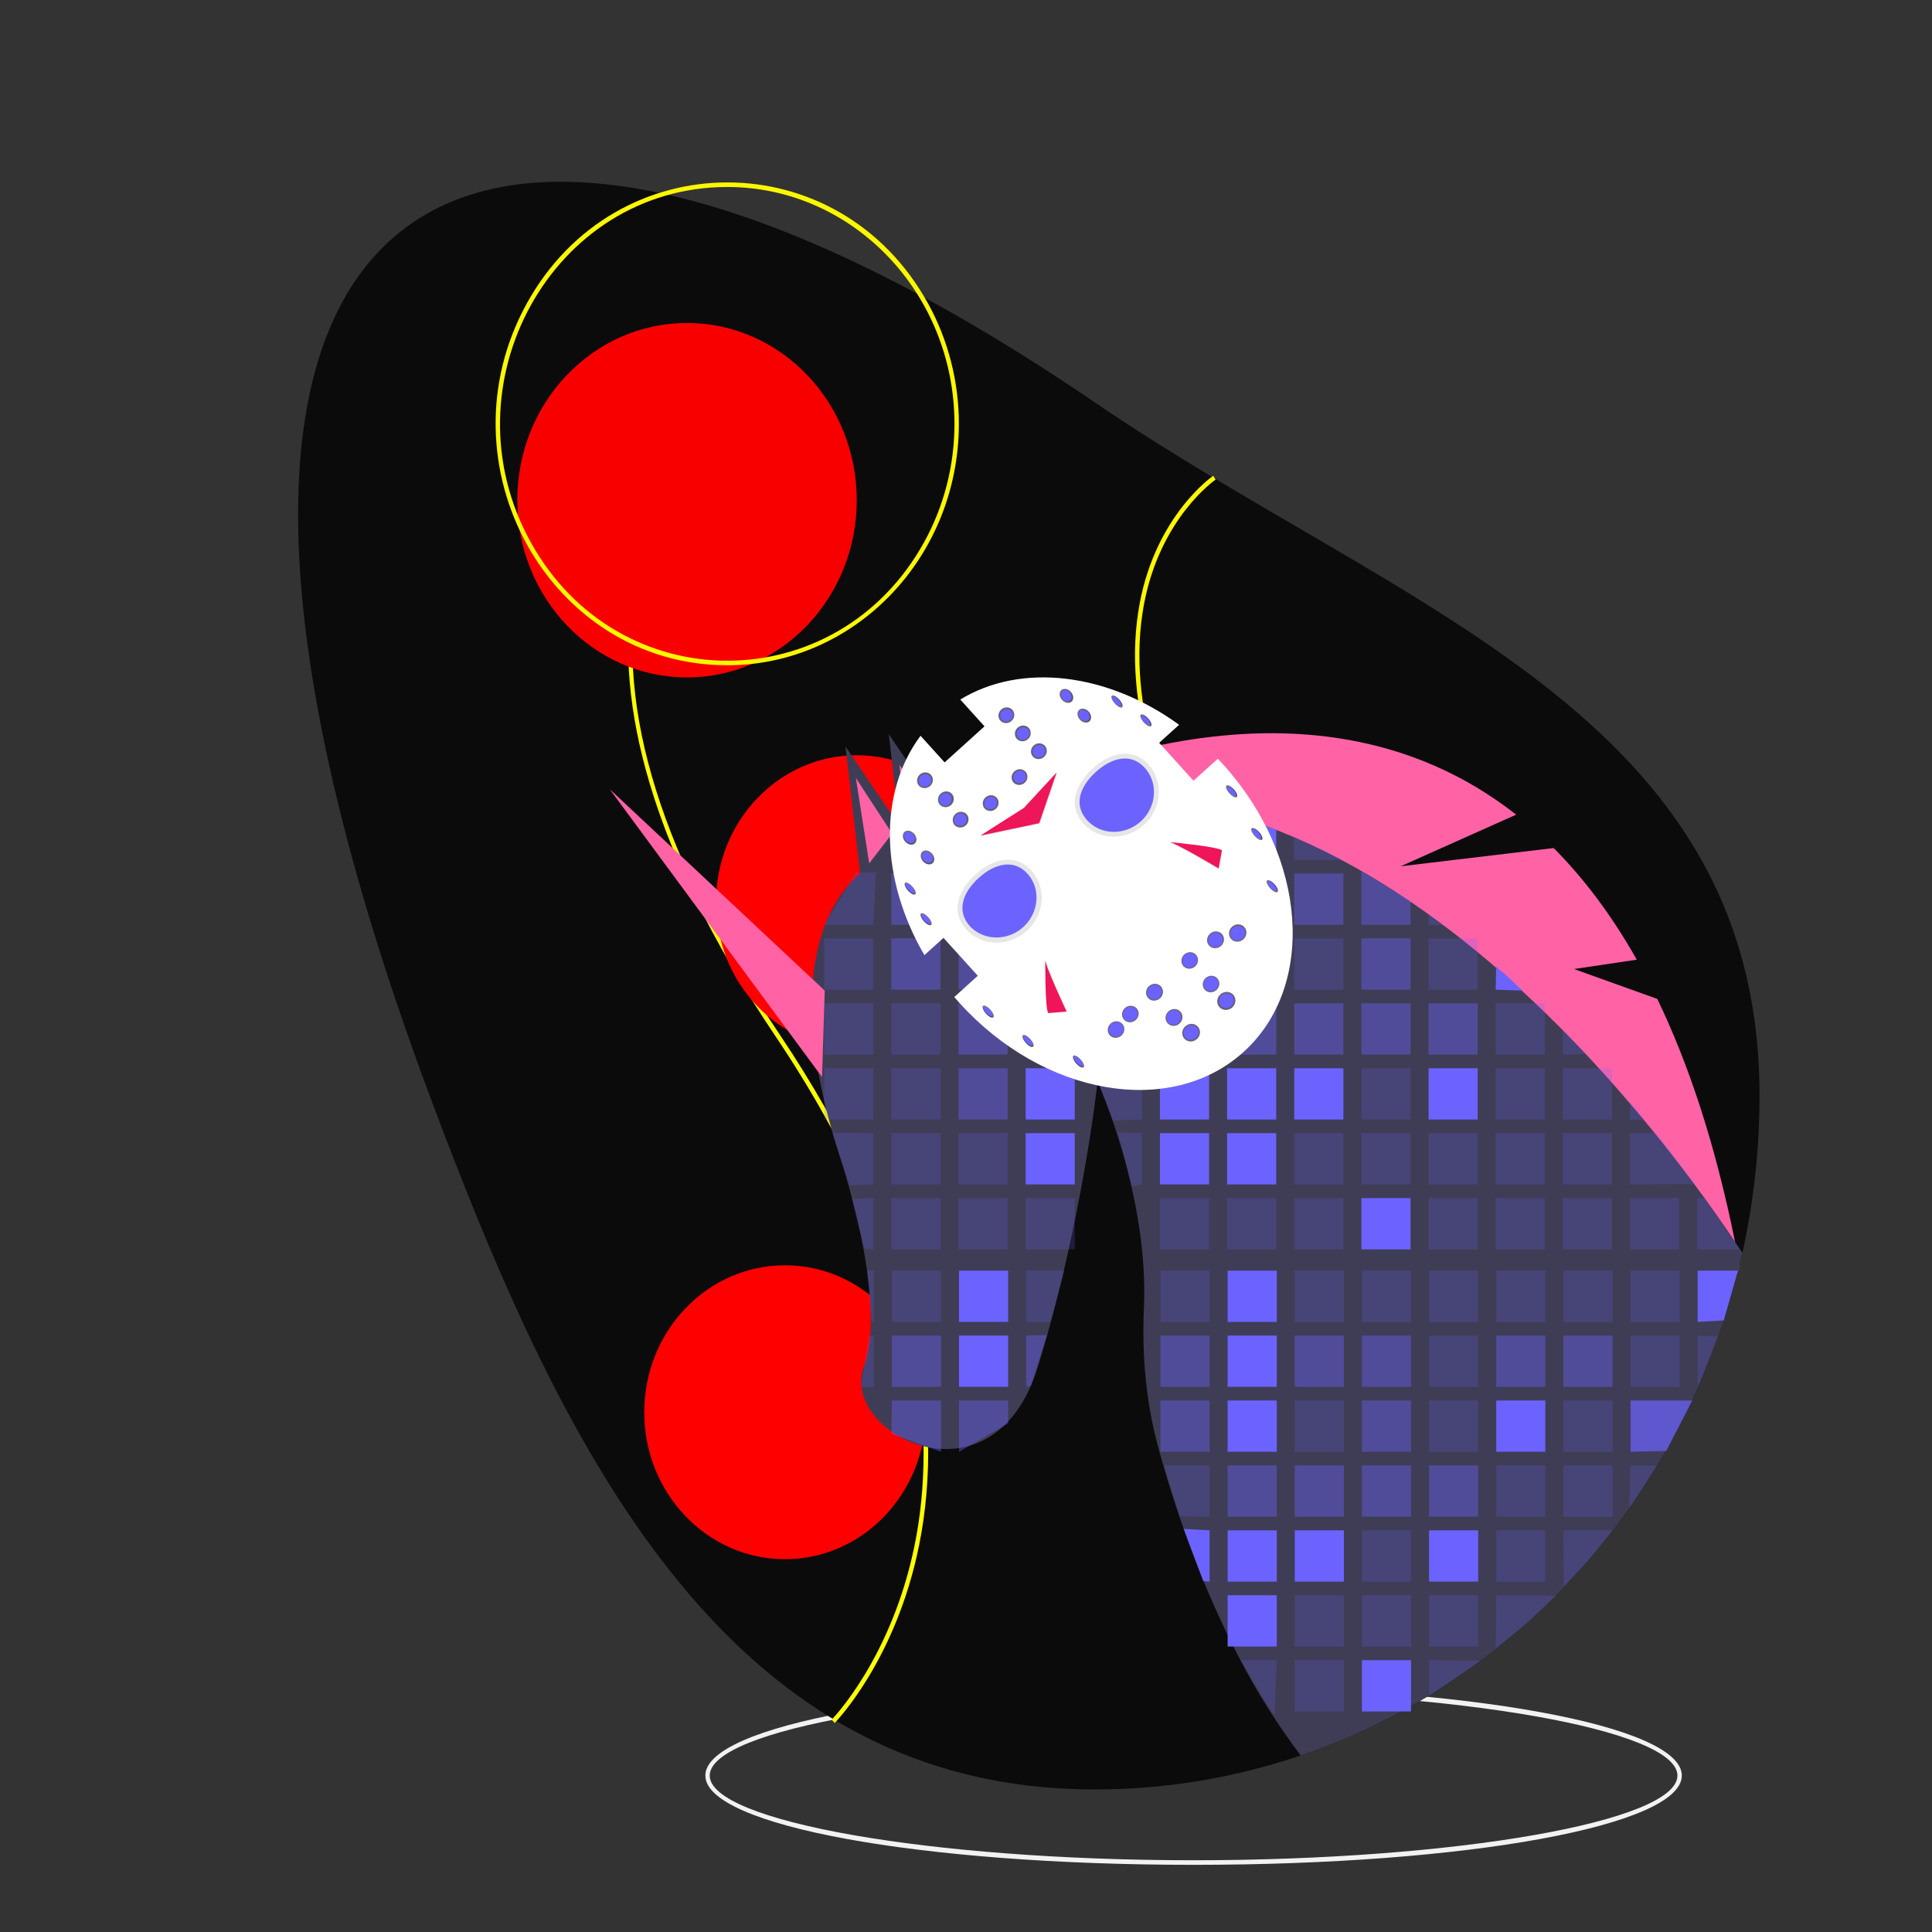 <?xml version="1.0" encoding="utf-8"?>
<svg viewBox="0 0 500 500" xmlns="http://www.w3.org/2000/svg" xmlns:xlink="http://www.w3.org/1999/xlink" xmlns:bx="https://boxy-svg.com">
  <rect x="0" y="0" width="500" height="500" fill="#333333" stroke="none"/>
  <defs>
    <radialGradient id="aa9bbbd4-ef44-4ca3-807a-29cf227bcd20-57" cx="513.55" cy="208.68" r="10.92" gradientUnits="userSpaceOnUse">
      <stop offset="0" stop-color="#212149"/>
      <stop offset="0.27" stop-color="#201f45" stop-opacity="0.95"/>
      <stop offset="0.63" stop-color="#1c183b" stop-opacity="0.81"/>
      <stop offset="1" stop-color="#170f2c" stop-opacity="0.6"/>
    </radialGradient>
    <radialGradient id="f75c1103-dbdd-40e9-8416-4e642e18aa3d-58" cx="517.23" cy="248.39" r="10.92" xlink:href="#aa9bbbd4-ef44-4ca3-807a-29cf227bcd20-57"/>
    <radialGradient id="ec36dd4b-0cc3-4d86-81db-93869b0f2b53-59" cx="513.55" cy="283.69" r="10.92" xlink:href="#aa9bbbd4-ef44-4ca3-807a-29cf227bcd20-57"/>
    <radialGradient id="a08c9c89-6c7b-4448-9345-21cfa6153722-60" cx="491.25" cy="277.34" r="10.92" gradientTransform="matrix(0.141, 0, 0, 0.184, 39.276, 166.308)" xlink:href="#aa9bbbd4-ef44-4ca3-807a-29cf227bcd20-57"/>
    <radialGradient id="f46b9fb5-5ad5-4ca4-9cd1-b2bf013e2a18-61" cx="491.25" cy="314.84" r="10.92" gradientTransform="matrix(0.141, 0, 0, 0.184, 39.276, 173.582)" xlink:href="#aa9bbbd4-ef44-4ca3-807a-29cf227bcd20-57"/>
    <radialGradient id="fc3266a2-4bdb-4538-8728-bd62083ffd21-62" cx="536.66" cy="331.02" r="10.92" gradientTransform="matrix(0.069, 0, 0, 0.184, 54.763, 176.719)" xlink:href="#aa9bbbd4-ef44-4ca3-807a-29cf227bcd20-57"/>
    <radialGradient id="fa09a408-e8f2-48b5-9115-b1d0155c2f4f-63" cx="504.16" cy="378.09" r="10.92" gradientTransform="matrix(0.069, 0, 0, 0.184, 52.747, 185.845)" xlink:href="#aa9bbbd4-ef44-4ca3-807a-29cf227bcd20-57"/>
    <radialGradient id="fca221e4-dacf-4335-8ab4-56b46fb39daf-64" cx="445.26" cy="533.25" r="10.92" gradientTransform="matrix(0.069, 0, 0, 0.184, 49.093, 215.935)" xlink:href="#aa9bbbd4-ef44-4ca3-807a-29cf227bcd20-57"/>
    <radialGradient id="f2997733-82f7-43b3-b4a2-9aeda5f60e4b-65" cx="481.82" cy="601.64" r="10.92" gradientTransform="matrix(0.069, 0, 0, 0.184, 51.361, 229.197)" xlink:href="#aa9bbbd4-ef44-4ca3-807a-29cf227bcd20-57"/>
    <radialGradient id="ec2ecb09-d4ef-422b-ae79-01558496b342-66" cx="569.16" cy="670.77" r="10.92" gradientTransform="matrix(0.069, 0, 0, 0.184, 56.777, 242.6)" xlink:href="#aa9bbbd4-ef44-4ca3-807a-29cf227bcd20-57"/>
    <radialGradient id="af02bd59-7446-488a-b8fc-bdc2c13ac0e6-67" cx="422.57" cy="533.25" r="10.92" gradientTransform="matrix(-0.069, 0, 0, 0.184, 269.971, 215.934)" xlink:href="#aa9bbbd4-ef44-4ca3-807a-29cf227bcd20-57"/>
    <radialGradient id="b5addac3-d630-47be-b564-26fd2b071e44-68" cx="459.13" cy="601.64" r="10.92" gradientTransform="matrix(-0.069, 0, 0, 0.184, 267.703, 229.196)" xlink:href="#aa9bbbd4-ef44-4ca3-807a-29cf227bcd20-57"/>
    <radialGradient id="e2b10429-1806-4563-a497-43955a3c409a-69" cx="546.46" cy="670.77" r="10.92" gradientTransform="matrix(-0.069, 0, 0, 0.184, 262.286, 242.6)" xlink:href="#aa9bbbd4-ef44-4ca3-807a-29cf227bcd20-57"/>
    <radialGradient id="b449913b-a3bd-4b7e-b74e-3a16dce6057b-70" cx="480.03" cy="277.34" r="10.92" gradientTransform="matrix(-0.141, 0, 0, 0.184, 279.785, 166.308)" xlink:href="#aa9bbbd4-ef44-4ca3-807a-29cf227bcd20-57"/>
    <radialGradient id="bce6c7e1-aabc-4c98-abcc-29250c8d974d-71" cx="480.03" cy="314.84" r="10.92" gradientTransform="matrix(-0.141, 0, 0, 0.184, 279.785, 173.582)" xlink:href="#aa9bbbd4-ef44-4ca3-807a-29cf227bcd20-57"/>
    <radialGradient id="b10cd907-f59d-4772-b6f8-ffb2d28c9e39-72" cx="513.96" cy="331.02" r="10.92" gradientTransform="matrix(-0.069, 0, 0, 0.184, 264.301, 176.719)" xlink:href="#aa9bbbd4-ef44-4ca3-807a-29cf227bcd20-57"/>
    <radialGradient id="a28a0d57-7e7e-49a6-bfc5-af83b54b7f1a-73" cx="481.47" cy="378.09" r="10.92" gradientTransform="matrix(-0.069, 0, 0, 0.184, 266.317, 185.845)" xlink:href="#aa9bbbd4-ef44-4ca3-807a-29cf227bcd20-57"/>
    <radialGradient id="b67486d2-28a2-4f82-9a1f-909f0b144cbf-74" cx="558.41" cy="294.72" r="10.92" xlink:href="#aa9bbbd4-ef44-4ca3-807a-29cf227bcd20-57"/>
    <radialGradient id="f76811de-0b5d-4efb-a2df-9fe3ccd8d456-75" cx="653.27" cy="285.89" r="10.92" xlink:href="#aa9bbbd4-ef44-4ca3-807a-29cf227bcd20-57"/>
    <radialGradient id="b7b52b38-6a72-4f89-b212-7aab327f5f79-76" cx="653.27" cy="217.5" r="10.92" xlink:href="#aa9bbbd4-ef44-4ca3-807a-29cf227bcd20-57"/>
    <radialGradient id="f0303255-e146-4596-9c51-c51b560eb4fb-77" cx="610.62" cy="294.72" r="10.92" xlink:href="#aa9bbbd4-ef44-4ca3-807a-29cf227bcd20-57"/>
    <radialGradient id="b13687c7-cd46-4f44-ab29-b845786a55b0-78" cx="653.27" cy="252.07" r="10.92" xlink:href="#aa9bbbd4-ef44-4ca3-807a-29cf227bcd20-57"/>
    <radialGradient id="e4017582-7cc3-4ac4-be99-2b4943951817-79" cx="551.26" cy="647.79" r="11.66" xlink:href="#aa9bbbd4-ef44-4ca3-807a-29cf227bcd20-57"/>
    <radialGradient id="ad01df78-22d8-4ee7-8853-2fc7c66e3b71-80" cx="479.24" cy="650.56" r="11.43" xlink:href="#aa9bbbd4-ef44-4ca3-807a-29cf227bcd20-57"/>
    <radialGradient id="e5a5dc48-fbd4-48c2-9cbf-92bd2991bcf4-81" cx="507.5" cy="647.79" r="11.43" xlink:href="#aa9bbbd4-ef44-4ca3-807a-29cf227bcd20-57"/>
    <radialGradient id="e602db05-3e75-4048-afe7-67e8fbe7b2d8-82" cx="547.94" cy="692.66" r="11.66" xlink:href="#aa9bbbd4-ef44-4ca3-807a-29cf227bcd20-57"/>
    <radialGradient id="a676eb09-aa41-45f8-978f-be6c5f3689b5-83" cx="614.98" cy="692.66" r="11.43" xlink:href="#aa9bbbd4-ef44-4ca3-807a-29cf227bcd20-57"/>
    <radialGradient id="a937236e-0e06-4591-b47e-3dd295b2bcb0-84" cx="614.98" cy="724.8" r="12.53" xlink:href="#aa9bbbd4-ef44-4ca3-807a-29cf227bcd20-57"/>
    <radialGradient id="b39e97d1-ca86-432b-bd97-52352e7b3773-85" cx="551.26" cy="724.8" r="12.21" xlink:href="#aa9bbbd4-ef44-4ca3-807a-29cf227bcd20-57"/>
    <radialGradient id="fc474cf9-3058-4652-a3eb-1b903cb1f5bb-86" cx="614.98" cy="647.79" r="11.43" xlink:href="#aa9bbbd4-ef44-4ca3-807a-29cf227bcd20-57"/>
    <radialGradient id="ad9ade79-bd55-4960-b46c-c177ee8625dc-87" cx="659.3" cy="650.56" r="11.66" xlink:href="#aa9bbbd4-ef44-4ca3-807a-29cf227bcd20-57"/>
    <radialGradient id="e263ef8a-1c9f-4b4d-bc1b-0aff5b6a28d8-88" cx="687.55" cy="664.41" r="11.98" xlink:href="#aa9bbbd4-ef44-4ca3-807a-29cf227bcd20-57"/>
  </defs>
  <path d="M 308.898 482.617 C 238.044 482.617 182.542 472.469 182.542 459.514 C 182.542 446.558 238.044 436.41 308.898 436.41 C 379.752 436.41 435.254 446.558 435.254 459.514 C 435.254 472.469 379.752 482.617 308.898 482.617 Z M 308.898 437.595 C 241.022 437.595 183.677 447.633 183.677 459.514 C 183.677 471.395 241.022 481.432 308.898 481.432 C 376.775 481.432 434.118 471.395 434.118 459.514 C 434.118 447.633 376.775 437.595 308.898 437.595 Z" fill="#f2f2f2" style=""/>
  <path d="M 455.364 283.613 C 455.372 295.456 454.257 307.27 452.036 318.884 C 451.696 320.673 451.327 322.455 450.929 324.228 C 450.696 325.294 450.452 326.356 450.197 327.415 C 450.032 328.102 449.862 328.789 449.686 329.477 C 436.899 379.773 403.859 421.831 359.096 444.792 C 351.834 448.522 344.327 451.703 336.629 454.312 C 335.46 454.709 334.284 455.094 333.103 455.467 L 333.097 455.467 C 316.946 460.55 300.164 463.125 283.293 463.109 C 280.874 463.109 278.488 463.051 276.137 462.937 C 269.773 462.647 263.435 461.913 257.164 460.739 C 180.107 446.214 142.36 367.058 111.222 283.613 C 110.449 281.546 109.69 279.492 108.945 277.452 C 108.762 276.949 108.581 276.446 108.399 275.942 C 25.577 47.49 115.395 -10.321 283.293 104.118 C 362.849 158.339 455.364 184.482 455.364 283.613 Z" style="fill: rgb(12, 11, 11);"/>
  <path d="M 336.43 390.806 L 335.643 389.952 C 335.767 389.828 348.055 377.272 352.735 353.811 C 357.057 332.143 355.59 296.466 324.051 249.554 C 299.861 213.574 290.073 182.14 294.957 156.123 C 299.247 133.267 313.839 123.227 313.986 123.128 L 314.601 124.124 C 314.459 124.22 300.249 134.024 296.064 156.388 C 291.259 182.069 300.987 213.186 324.981 248.873 C 339.012 269.745 348.352 290.183 352.743 309.622 C 356.261 325.2 356.628 340.174 353.832 354.128 C 349.065 377.92 336.557 390.68 336.43 390.806 Z" style="fill: rgb(255, 247, 0);"/>
  <path d="M 216.018 445.899 L 215.231 445.045 C 215.388 444.889 230.88 429.064 236.783 399.493 C 242.236 372.185 240.395 327.225 200.657 268.117 C 184.054 243.421 172.731 220.087 167.004 198.766 C 162.324 181.343 161.333 165.147 164.059 150.628 C 169.447 121.92 187.763 109.317 187.947 109.194 L 188.563 110.189 C 188.382 110.311 170.449 122.677 165.166 150.892 C 159.105 183.263 171.359 222.475 201.587 267.437 C 219.239 293.693 230.988 319.402 236.511 343.853 C 240.935 363.439 241.396 382.266 237.881 399.81 C 231.889 429.712 216.176 445.74 216.018 445.899 Z" style="fill: rgb(255, 255, 3);"/>
  <circle cx="199.118" cy="-15.49" r="88.201" transform="matrix(0.498, 0, 0, 0.52, 78.641, 137.506)" style="fill: rgb(248, 0, 0);"/>
  <path d="M 188.255 172.176 C 142.144 172.176 113.324 120.106 136.38 78.45 C 159.435 36.793 217.074 36.793 240.129 78.45 C 245.387 87.948 248.155 98.724 248.155 109.692 C 248.118 144.184 221.322 172.137 188.255 172.176 Z M 188.255 48.392 C 143.018 48.392 114.745 99.476 137.363 140.342 C 159.982 181.208 216.528 181.208 239.146 140.342 C 244.304 131.023 247.019 120.452 247.019 109.692 C 246.982 75.853 220.694 48.43 188.255 48.392 Z" style="fill: rgb(251, 247, 0);"/>
  <circle cx="287.32" cy="184.577" r="73.143" transform="matrix(0.498, 0, 0, 0.52, 78.641, 137.506)" style="fill: rgb(255, 0, 0);"/>
  <circle cx="250.031" cy="438.424" r="73.143" transform="matrix(0.498, 0, 0, 0.52, 78.641, 137.506)" style="fill: rgb(255, 0, 0);"/>
  <path d="M 450.197 327.415 C 449.816 325.366 449.424 323.343 449.021 321.349 C 449.018 321.349 449.016 321.346 449.016 321.343 C 443.916 296.101 437.044 275.403 428.906 258.519 L 407.343 250.783 L 423.596 248.36 C 417.026 236.731 409.786 227.205 402.091 219.474 L 362.485 224.196 L 392.38 210.831 C 337.442 167.724 265.416 202.348 245.79 213.231 C 243.098 214.718 241.393 215.767 240.849 216.104 C 240.843 216.104 240.843 216.104 240.838 216.11 C 240.718 216.187 240.661 216.222 240.661 216.222 L 251.803 222.258 L 251.809 222.258 L 449.686 329.477 L 450.197 327.415 Z" style="" fill="#ff63a6"/>
  <path d="M 450.197 327.415 C 450.452 326.355 450.696 325.292 450.929 324.228 C 450.35 323.345 449.714 322.38 449.021 321.349 C 449.018 321.349 449.016 321.346 449.016 321.343 C 426.197 287.31 342.558 176.105 246.215 213.853 L 246.21 213.853 C 244.426 214.552 242.64 215.303 240.849 216.104 C 240.843 216.104 240.843 216.104 240.838 216.11 C 239.207 216.838 237.575 217.613 235.942 218.432 C 235.113 218.841 234.289 219.268 233.461 219.7 C 232.739 220.079 232.023 220.464 231.302 220.861 C 231.302 220.861 227.202 221.933 222.608 225.973 C 213.584 233.924 202.646 253.348 217.139 298.702 C 217.139 298.702 230.008 336.277 223.573 353.729 C 217.139 371.169 257.034 391.299 268.602 353.729 C 280.181 316.148 284.048 279.911 284.048 279.911 C 284.048 279.911 297.36 309.169 296.048 338.51 C 295.508 350.536 296.536 362.574 299.643 374.155 C 299.961 375.369 300.307 376.584 300.653 377.816 C 304.839 392.478 311.37 411.339 320.99 429.579 C 325.522 438.27 330.754 446.545 336.629 454.312 C 344.327 451.703 351.834 448.522 359.095 444.792 C 403.859 421.831 436.899 379.773 449.686 329.477 L 450.197 327.415 Z" style="" fill="#3f3d56"/>
  <polygon points="235.157 234.282 230.01 189.994 251.882 222.203 235.157 234.282" fill="#3f3d56" style=""/>
  <polygon points="223.942 237.472 218.796 193.185 240.668 225.393 223.942 237.472" fill="#3f3d56" style=""/>
  <polygon points="212.74 278.741 157.788 204.232 213.442 256.363 212.74 278.741" style="" fill="#ff63a6"/>
  <polygon points="231.567 198.816 231.565 198.816 245.032 213.012 236.318 215.337" style="fill: rgb(255, 99, 166);" transform="matrix(0.987, 0.161, -0.161, 0.987, 36.21, -35.594)" bx:origin="0.497 0.445"/>
  <polygon points="219.983 202.067 219.979 202.062 231.563 214.753 226.951 223.318" style="fill: rgb(255, 99, 166);" transform="matrix(0.987, 0.161, -0.161, 0.987, 36.907, -33.513)" bx:origin="0.497 0.445"/>
  <rect x="230.681" y="209.259" width="12.715" height="13.264" fill="#6c63ff" opacity="0.2" style=""/>
  <path d="M 248.286 212.874 L 260.777 209.259 L 260.777 222.523 L 248.062 222.523 L 248.286 212.874 Z" fill="#6c63ff" style=""/>
  <rect x="265.437" y="209.259" width="12.715" height="13.264" fill="#6c63ff" opacity="0.2" style=""/>
  <rect x="282.817" y="209.259" width="12.715" height="13.264" fill="#6c63ff" opacity="0.2" style=""/>
  <rect x="300.193" y="209.259" width="12.715" height="13.264" fill="#6c63ff" opacity="0.2" style=""/>
  <path d="M 317.573 210.541 L 330.289 214.74 L 330.289 222.523 L 317.573 222.523 L 317.573 210.541 Z" fill="#6c63ff" style=""/>
  <path d="M 334.842 216.489 L 341.632 219.521 L 347.669 222.523 L 334.954 222.523 L 334.842 216.489 Z" fill="#6c63ff" opacity="0.2" style=""/>
  <path d="M 221.573 225.825 L 226.686 225.825 L 226.016 239.321 L 213.3 239.321 L 221.573 225.825 Z" fill="#6c63ff" opacity="0.2" style=""/>
  <rect x="230.681" y="226.058" width="12.715" height="13.264" fill="#6c63ff" opacity="0.4" style=""/>
  <rect x="248.062" y="226.058" width="12.715" height="13.264" fill="#6c63ff" style=""/>
  <rect x="265.437" y="226.058" width="12.715" height="13.264" fill="#6c63ff" opacity="0.4" style=""/>
  <rect x="282.817" y="226.058" width="12.715" height="13.264" fill="#6c63ff" opacity="0.2" style=""/>
  <rect x="300.193" y="226.058" width="12.715" height="13.264" fill="#6c63ff" opacity="0.4" style=""/>
  <rect x="317.573" y="226.058" width="12.715" height="13.264" fill="#6c63ff" style=""/>
  <rect x="334.954" y="226.058" width="12.715" height="13.264" fill="#6c63ff" opacity="0.4" style=""/>
  <path d="M 352.33 225.475 L 365.045 233.172 L 365.045 239.321 L 352.33 239.321 L 352.33 225.475 Z" fill="#6c63ff" opacity="0.4" style=""/>
  <path d="M 369.822 236.438 L 371.246 237.72 L 373.481 239.438 L 369.71 239.321 L 369.822 236.438 Z" fill="#6c63ff" opacity="0.2" style=""/>
  <rect x="213.3" y="242.863" width="12.715" height="13.264" fill="#6c63ff" opacity="0.2" style=""/>
  <rect x="230.681" y="242.863" width="12.715" height="13.264" fill="#6c63ff" opacity="0.4" style=""/>
  <rect x="248.062" y="242.863" width="12.715" height="13.264" fill="#6c63ff" opacity="0.4" style=""/>
  <rect x="265.437" y="242.863" width="12.715" height="13.264" fill="#6c63ff" style=""/>
  <rect x="282.817" y="242.863" width="12.715" height="13.264" fill="#6c63ff" opacity="0.2" style=""/>
  <rect x="300.193" y="242.863" width="12.715" height="13.264" fill="#6c63ff" opacity="0.4" style=""/>
  <rect x="317.573" y="242.863" width="12.715" height="13.264" fill="#6c63ff" style=""/>
  <rect x="334.954" y="242.863" width="12.715" height="13.264" fill="#6c63ff" opacity="0.2" style=""/>
  <rect x="352.329" y="242.863" width="12.715" height="13.264" fill="#6c63ff" opacity="0.4" style=""/>
  <rect x="369.71" y="242.863" width="12.715" height="13.264" fill="#6c63ff" opacity="0.2" style=""/>
  <path d="M 387.203 250.21 L 389.968 252.542 L 393.993 256.359 L 387.091 256.127 L 387.203 250.21 Z" fill="#6c63ff" style=""/>
  <rect x="213.3" y="259.662" width="12.715" height="13.264" fill="#6c63ff" opacity="0.2" style=""/>
  <rect x="230.681" y="259.662" width="12.715" height="13.264" fill="#6c63ff" opacity="0.2" style=""/>
  <rect x="248.062" y="259.662" width="12.715" height="13.264" fill="#6c63ff" opacity="0.4" style=""/>
  <rect x="265.437" y="259.662" width="12.715" height="13.264" fill="#6c63ff" opacity="0.4" style=""/>
  <rect x="282.817" y="259.662" width="12.715" height="13.264" fill="#6c63ff" style=""/>
  <rect x="300.193" y="259.662" width="12.715" height="13.264" fill="#6c63ff" opacity="0.2" style=""/>
  <rect x="317.573" y="259.662" width="12.715" height="13.264" fill="#6c63ff" opacity="0.4" style=""/>
  <rect x="334.954" y="259.662" width="12.715" height="13.264" fill="#6c63ff" opacity="0.4" style=""/>
  <rect x="352.329" y="259.662" width="12.715" height="13.264" fill="#6c63ff" opacity="0.4" style=""/>
  <rect x="369.71" y="259.662" width="12.715" height="13.264" fill="#6c63ff" opacity="0.4" style=""/>
  <rect x="387.091" y="259.662" width="12.715" height="13.264" fill="#6c63ff" opacity="0.2" style=""/>
  <path d="M 404.467 266.659 L 406.673 268.875 L 410.362 272.809 L 404.467 272.926 L 404.467 266.659 Z" fill="#6c63ff" opacity="0.2" style=""/>
  <rect x="213.3" y="276.466" width="12.715" height="13.264" fill="#6c63ff" opacity="0.2" style=""/>
  <rect x="230.681" y="276.466" width="12.715" height="13.264" fill="#6c63ff" opacity="0.2" style=""/>
  <rect x="248.062" y="276.466" width="12.715" height="13.264" fill="#6c63ff" opacity="0.4" style=""/>
  <rect x="265.437" y="276.466" width="12.715" height="13.264" fill="#6c63ff" style=""/>
  <path d="M 282.817 276.466 L 295.533 276.466 L 295.533 289.731 L 288 289.982 L 282.817 276.466 Z" fill="#6c63ff" opacity="0.2" style=""/>
  <rect x="300.193" y="276.466" width="12.715" height="13.264" fill="#6c63ff" style=""/>
  <rect x="317.573" y="276.466" width="12.715" height="13.264" fill="#6c63ff" style=""/>
  <rect x="334.954" y="276.466" width="12.715" height="13.264" fill="#6c63ff" style=""/>
  <rect x="352.329" y="276.466" width="12.715" height="13.264" fill="#6c63ff" opacity="0.2" style=""/>
  <rect x="369.71" y="276.466" width="12.715" height="13.264" fill="#6c63ff" style=""/>
  <rect x="387.091" y="276.466" width="12.715" height="13.264" fill="#6c63ff" opacity="0.2" style=""/>
  <path d="M 404.467 276.466 L 417.182 276.466 L 417.182 289.731 L 404.467 289.731 L 404.467 276.466 Z" fill="#6c63ff" opacity="0.2" style=""/>
  <path d="M 421.847 285.446 L 423.718 287.313 L 425.507 289.847 L 421.847 289.731 L 421.847 285.446 Z" fill="#6c63ff" opacity="0.2" style=""/>
  <path d="M 215.425 293.149 L 226.016 293.266 L 226.016 306.53 L 219.896 306.763 L 215.425 293.149 Z" fill="#6c63ff" opacity="0.2" style=""/>
  <rect x="230.681" y="293.266" width="12.715" height="13.264" fill="#6c63ff" opacity="0.2" style=""/>
  <rect x="248.062" y="293.266" width="12.715" height="13.264" fill="#6c63ff" opacity="0.2" style=""/>
  <rect x="265.437" y="293.266" width="12.715" height="13.264" fill="#6c63ff" style=""/>
  <path d="M 289.326 293.014 L 295.533 293.266 L 295.533 306.53 L 292.941 307.032 L 289.326 293.014 Z" fill="#6c63ff" opacity="0.2" style=""/>
  <rect x="300.193" y="293.266" width="12.715" height="13.264" fill="#6c63ff" style=""/>
  <rect x="317.573" y="293.266" width="12.715" height="13.264" fill="#6c63ff" style=""/>
  <rect x="334.954" y="293.266" width="12.715" height="13.264" fill="#6c63ff" opacity="0.2" style=""/>
  <rect x="352.329" y="293.266" width="12.715" height="13.264" fill="#6c63ff" opacity="0.2" style=""/>
  <rect x="369.71" y="293.266" width="12.715" height="13.264" fill="#6c63ff" opacity="0.2" style=""/>
  <rect x="387.091" y="293.266" width="12.715" height="13.264" fill="#6c63ff" opacity="0.2" style=""/>
  <rect x="404.467" y="293.266" width="12.715" height="13.264" fill="#6c63ff" opacity="0.2" style=""/>
  <path d="M 421.847 293.266 L 428.75 293.266 L 438.699 306.413 L 421.847 306.53 L 421.847 293.266 Z" fill="#6c63ff" opacity="0.2" style=""/>
  <path d="M 220.455 310.304 L 226.016 310.07 L 226.016 323.334 L 223.698 323.101 L 220.455 310.304 Z" fill="#6c63ff" opacity="0.2" style=""/>
  <rect x="230.681" y="310.07" width="12.715" height="13.264" fill="#6c63ff" opacity="0.2" style=""/>
  <rect x="248.062" y="310.07" width="12.715" height="13.264" fill="#6c63ff" opacity="0.2" style=""/>
  <rect x="265.437" y="310.07" width="12.715" height="13.264" fill="#6c63ff" opacity="0.2" style=""/>
  <rect x="300.193" y="310.07" width="12.715" height="13.264" fill="#6c63ff" opacity="0.2" style=""/>
  <rect x="317.573" y="310.07" width="12.715" height="13.264" fill="#6c63ff" opacity="0.2" style=""/>
  <rect x="334.954" y="310.07" width="12.715" height="13.264" fill="#6c63ff" opacity="0.2" style=""/>
  <rect x="352.329" y="310.07" width="12.715" height="13.264" fill="#6c63ff" style=""/>
  <rect x="369.71" y="310.07" width="12.715" height="13.264" fill="#6c63ff" opacity="0.2" style=""/>
  <rect x="387.091" y="310.07" width="12.715" height="13.264" fill="#6c63ff" opacity="0.2" style=""/>
  <rect x="404.467" y="310.07" width="12.715" height="13.264" fill="#6c63ff" opacity="0.2" style=""/>
  <rect x="421.847" y="310.07" width="12.715" height="13.264" fill="#6c63ff" opacity="0.2" style=""/>
  <path d="M 439.223 310.07 L 441.067 310.07 L 450.206 323.334 L 439.223 323.334 L 439.223 310.07 Z" fill="#6c63ff" opacity="0.2" style="stroke-linecap: round; stroke-linejoin: round;"/>
  <path d="M 224.39 328.845 L 226.149 328.845 L 226.149 342.109 L 225.619 342.109 L 224.39 328.845 Z" fill="#6c63ff" opacity="0.2" style=""/>
  <rect x="230.814" y="328.845" width="12.715" height="13.264" fill="#6c63ff" opacity="0.2" style=""/>
  <rect x="248.195" y="328.845" width="12.715" height="13.264" fill="#6c63ff" style=""/>
  <path d="M 265.571 328.845 L 275.491 328.845 L 271.801 342.109 L 265.571 342.109 L 265.571 328.845 Z" fill="#6c63ff" opacity="0.2" style=""/>
  <rect x="300.327" y="328.845" width="12.715" height="13.264" fill="#6c63ff" opacity="0.2" style=""/>
  <rect x="317.707" y="328.845" width="12.715" height="13.264" fill="#6c63ff" style=""/>
  <rect x="335.088" y="328.845" width="12.715" height="13.264" fill="#6c63ff" opacity="0.2" style=""/>
  <rect x="352.463" y="328.845" width="12.715" height="13.264" fill="#6c63ff" opacity="0.2" style=""/>
  <rect x="369.844" y="328.845" width="12.715" height="13.264" fill="#6c63ff" opacity="0.2" style=""/>
  <rect x="387.224" y="328.845" width="12.715" height="13.264" fill="#6c63ff" opacity="0.2" style=""/>
  <rect x="404.6" y="328.845" width="12.715" height="13.264" fill="#6c63ff" opacity="0.2" style=""/>
  <rect x="421.981" y="328.845" width="12.715" height="13.264" fill="#6c63ff" opacity="0.2" style=""/>
  <path d="M 439.356 328.845 L 449.763 328.845 L 446.107 341.709 L 439.356 342.109 L 439.356 328.845 Z" fill="#6c63ff" style=""/>
  <path d="M 224.837 345.645 L 226.149 345.645 L 226.149 358.909 L 222.825 359.025 L 224.837 345.645 Z" fill="#6c63ff" opacity="0.2" style=""/>
  <rect x="230.814" y="345.645" width="12.715" height="13.264" fill="#6c63ff" opacity="0.4" style=""/>
  <rect x="248.195" y="345.645" width="12.715" height="13.264" fill="#6c63ff" style=""/>
  <path d="M 265.571 345.645 L 270.907 345.529 L 266.77 358.676 L 265.571 358.909 L 265.571 345.645 Z" fill="#6c63ff" opacity="0.4" style=""/>
  <rect x="300.327" y="345.645" width="12.715" height="13.264" fill="#6c63ff" opacity="0.4" style=""/>
  <rect x="317.707" y="345.645" width="12.715" height="13.264" fill="#6c63ff" style=""/>
  <rect x="335.088" y="345.645" width="12.715" height="13.264" fill="#6c63ff" opacity="0.4" style=""/>
  <rect x="352.463" y="345.645" width="12.715" height="13.264" fill="#6c63ff" opacity="0.4" style=""/>
  <rect x="369.844" y="345.645" width="12.715" height="13.264" fill="#6c63ff" opacity="0.2" style=""/>
  <rect x="387.224" y="345.645" width="12.715" height="13.264" fill="#6c63ff" opacity="0.4" style=""/>
  <rect x="404.6" y="345.645" width="12.715" height="13.264" fill="#6c63ff" opacity="0.4" style=""/>
  <rect x="421.981" y="345.645" width="12.715" height="13.264" fill="#6c63ff" opacity="0.2" style=""/>
  <path d="M 439.356 345.645 L 444.568 345.846 L 439.373 359.009 L 439.356 358.909 L 439.356 345.645 Z" fill="#6c63ff" opacity="0.2" style=""/>
  <path d="M 230.814 362.45 L 243.529 362.45 L 243.529 375.713 L 230.703 371.049 L 230.814 362.45 Z" fill="#6c63ff" opacity="0.4" style=""/>
  <path d="M 248.195 362.45 L 260.91 362.45 L 260.91 368.366 L 248.195 375.713 L 248.195 362.45 Z" fill="#6c63ff" opacity="0.4" style=""/>
  <rect x="300.327" y="362.45" width="12.715" height="13.264" fill="#6c63ff" opacity="0.4" style=""/>
  <rect x="317.707" y="362.45" width="12.715" height="13.264" fill="#6c63ff" style=""/>
  <rect x="335.088" y="362.45" width="12.715" height="13.264" fill="#6c63ff" opacity="0.2" style=""/>
  <rect x="352.463" y="362.45" width="12.715" height="13.264" fill="#6c63ff" opacity="0.4" style=""/>
  <rect x="369.844" y="362.45" width="12.715" height="13.264" fill="#6c63ff" opacity="0.2" style=""/>
  <rect x="387.224" y="362.45" width="12.715" height="13.264" fill="#6c63ff" style=""/>
  <rect x="404.6" y="362.45" width="12.715" height="13.264" fill="#6c63ff" opacity="0.2" style=""/>
  <path d="M 437.966 362.45 L 431.233 375.513 L 421.981 375.713 L 421.981 362.45 L 437.966 362.45 Z" fill="#6c63ff" opacity="0.7" style=""/>
  <path d="M 434.945 362.19 L 434.945 375.973 L 421.731 375.973 L 421.731 362.19 L 434.945 362.19 Z M 422.23 375.454 L 434.447 375.454 L 434.447 362.71 L 422.23 362.71 L 422.23 375.454 Z" style="fill: none;"/>
  <path d="M 434.945 362.19 L 434.945 375.973 L 421.731 375.973 L 421.731 362.19 L 434.945 362.19 Z M 422.23 375.454 L 434.447 375.454 L 434.447 362.71 L 422.23 362.71 L 422.23 375.454 Z" style="fill: none;"/>
  <path d="M 434.945 362.19 L 434.945 375.973 L 421.731 375.973 L 421.731 362.19 L 434.945 362.19 Z M 422.23 375.454 L 434.447 375.454 L 434.447 362.71 L 422.23 362.71 L 422.23 375.454 Z" style="fill: none;"/>
  <path d="M 434.945 362.19 L 434.945 375.973 L 421.731 375.973 L 421.731 362.19 L 434.945 362.19 Z M 422.23 375.454 L 434.447 375.454 L 434.447 362.71 L 422.23 362.71 L 422.23 375.454 Z" style="fill: none;"/>
  <path d="M 434.945 362.19 L 434.945 375.973 L 421.731 375.973 L 421.731 362.19 L 434.945 362.19 Z M 422.23 375.454 L 434.447 375.454 L 434.447 362.71 L 422.23 362.71 L 422.23 375.454 Z" style="fill: none;"/>
  <path d="M 434.945 362.19 L 434.945 375.973 L 421.731 375.973 L 421.731 362.19 L 434.945 362.19 Z M 422.23 375.454 L 434.447 375.454 L 434.447 362.71 L 422.23 362.71 L 422.23 375.454 Z" style="fill: none;"/>
  <path d="M 301.291 379.249 L 313.041 379.249 L 313.041 392.513 L 305.268 392.387 L 301.291 379.249 Z" fill="#6c63ff" opacity="0.2" style=""/>
  <rect x="317.707" y="379.249" width="12.715" height="13.264" fill="#6c63ff" opacity="0.4" style=""/>
  <rect x="335.088" y="379.249" width="12.715" height="13.264" fill="#6c63ff" opacity="0.4" style=""/>
  <rect x="352.463" y="379.249" width="12.715" height="13.264" fill="#6c63ff" opacity="0.4" style=""/>
  <rect x="369.844" y="379.249" width="12.715" height="13.264" fill="#6c63ff" opacity="0.4" style=""/>
  <rect x="387.224" y="379.249" width="12.715" height="13.264" fill="#6c63ff" opacity="0.2" style=""/>
  <rect x="404.6" y="379.249" width="12.715" height="13.264" fill="#6c63ff" opacity="0.2" style=""/>
  <path d="M 421.981 379.249 L 428.732 379.35 L 421.709 390.205 L 421.692 390.406 L 421.981 379.249 Z" fill="#6c63ff" opacity="0.2" style=""/>
  <path d="M 306.353 395.677 L 313.041 396.054 L 313.041 409.318 L 311.414 409.192 L 306.353 395.677 Z" fill="#6c63ff" style=""/>
  <rect x="317.707" y="396.054" width="12.715" height="13.264" fill="#6c63ff" style=""/>
  <rect x="335.088" y="396.054" width="12.715" height="13.264" fill="#6c63ff" style=""/>
  <rect x="352.463" y="396.054" width="12.715" height="13.264" fill="#6c63ff" opacity="0.2" style=""/>
  <rect x="369.844" y="396.054" width="12.715" height="13.264" fill="#6c63ff" style=""/>
  <rect x="387.224" y="396.054" width="12.715" height="13.264" fill="#6c63ff" opacity="0.2" style=""/>
  <path d="M 404.6 396.054 L 417.315 396.054 L 411.336 403.51 L 404.703 410.608 L 404.6 396.054 Z" fill="#6c63ff" opacity="0.2" style=""/>
  <rect x="317.707" y="412.853" width="12.715" height="13.264" fill="#6c63ff" style=""/>
  <rect x="335.088" y="412.853" width="12.715" height="13.264" fill="#6c63ff" opacity="0.2" style=""/>
  <rect x="352.463" y="412.853" width="12.715" height="13.264" fill="#6c63ff" opacity="0.2" style=""/>
  <rect x="369.844" y="412.853" width="12.715" height="13.264" fill="#6c63ff" opacity="0.2" style=""/>
  <path d="M 387.224 412.853 L 402.723 412.961 L 395.197 420.095 L 387.121 426.547 L 387.224 412.853 Z" fill="#6c63ff" opacity="0.2" style=""/>
  <path d="M 321.081 429.658 L 330.422 429.658 L 329.82 443.928 L 326.143 438.145 L 321.081 429.658 Z" fill="#6c63ff" opacity="0.2" style=""/>
  <rect x="335.088" y="429.658" width="12.715" height="13.264" fill="#6c63ff" opacity="0.2" style=""/>
  <path d="M 352.463 429.658 L 365.178 429.658 L 365.178 442.922 L 352.463 442.922 L 352.463 429.658 Z" fill="#6c63ff" style=""/>
  <path d="M 369.844 429.658 L 383.177 429.765 L 373.384 436.469 L 369.844 438.942 L 369.844 429.658 Z" fill="#6c63ff" opacity="0.2" style=""/>
  <path d="M 319.969 226.655 L 319.969 213.429 L 326.918 213.429 C 322.229 191.124 307.509 174.06 289.311 170.61 L 289.311 179.956 L 275.399 179.956 L 275.399 170.665 C 257.33 174.239 242.74 191.24 238.077 213.429 L 244.74 213.429 L 244.74 226.655 L 236.542 226.655 C 236.524 227.328 236.511 228.002 236.511 228.674 C 236.511 261.102 257.102 287.387 282.502 287.387 C 307.901 287.387 328.485 261.105 328.485 228.679 C 328.485 228.002 328.473 227.328 328.455 226.66 L 319.969 226.655 Z" fill="#fff" style="" transform="matrix(0.742, -0.671, 0.671, 0.742, -80.63, 248.573)"/>
  <path d="M 270.32 232.709 C 270.32 241.022 260.857 246.216 253.287 242.06 C 249.774 240.132 247.609 236.567 247.609 232.709 C 247.609 226.746 252.693 223.8 258.964 223.8 C 265.235 223.8 270.32 226.746 270.32 232.709 Z" opacity="0.1" style="" transform="matrix(0.742, -0.671, 0.671, 0.742, -89.834, 233.995)"/>
  <path d="M 268.997 232.728 C 268.89 240.105 260.424 244.606 253.759 240.829 C 250.751 239.124 248.888 236.058 248.84 232.728 C 248.84 227.435 253.353 225.035 258.92 225.035 C 264.486 225.035 268.997 227.435 268.997 232.728 Z" style="" fill="#6c63ff" transform="matrix(0.742, -0.671, 0.671, 0.742, -89.814, 233.952)"/>
  <circle cx="513.55" cy="208.68" r="10.92" fill="url(#aa9bbbd4-ef44-4ca3-807a-29cf227bcd20-57)" transform="matrix(0.143, -0.129, 0.123, 0.136, 140.279, 239.797)" style=""/>
  <path d="M 277.934 205.293 C 277.934 213.606 287.396 218.8 294.966 214.644 C 298.48 212.716 300.644 209.151 300.644 205.293 C 300.644 199.33 295.559 196.384 289.289 196.384 C 283.018 196.384 277.934 199.33 277.934 205.293 Z" opacity="0.1" style="" transform="matrix(0.742, -0.671, 0.671, 0.742, -63.619, 247.252)"/>
  <path d="M 279.209 205.297 C 279.209 212.673 287.607 217.284 294.325 213.596 C 297.443 211.884 299.363 208.721 299.363 205.297 C 299.363 200.004 294.85 197.603 289.286 197.603 C 283.721 197.603 279.209 200.004 279.209 205.297 Z" style="" fill="#6c63ff" transform="matrix(0.742, -0.671, 0.671, 0.742, -63.621, 247.251)"/>
  <circle cx="517.23" cy="248.39" r="10.92" fill="url(#f75c1103-dbdd-40e9-8416-4e642e18aa3d-58)" transform="matrix(0.143, -0.129, 0.123, 0.136, 140.279, 239.797)" style=""/>
  <circle cx="513.4" cy="208.91" r="8.74" fill="#6c63ff" transform="matrix(0.143, -0.129, 0.123, 0.136, 140.279, 239.797)" style=""/>
  <circle cx="516.64" cy="248.09" r="8.74" fill="#6c63ff" transform="matrix(0.143, -0.129, 0.123, 0.136, 140.279, 239.797)" style=""/>
  <circle cx="513.55" cy="283.69" r="10.92" fill="url(#ec36dd4b-0cc3-4d86-81db-93869b0f2b53-59)" transform="matrix(0.143, -0.129, 0.123, 0.136, 140.279, 239.797)" style=""/>
  <circle cx="513.4" cy="283.39" r="8.74" fill="#6c63ff" transform="matrix(0.143, -0.129, 0.123, 0.136, 140.279, 239.797)" style=""/>
  <ellipse cx="108.742" cy="217.21" rx="1.544" ry="2.004" fill="url(#a08c9c89-6c7b-4448-9345-21cfa6153722-60)" style="" transform="matrix(0.742, -0.671, 0.671, 0.742, 8.988, 128.587)"/>
  <ellipse cx="108.701" cy="217.096" rx="1.237" ry="1.604" fill="#6c63ff" style="" transform="matrix(0.742, -0.671, 0.671, 0.742, 9.041, 128.618)"/>
  <ellipse cx="108.742" cy="231.368" rx="1.544" ry="2.004" fill="url(#f46b9fb5-5ad5-4ca4-9cd1-b2bf013e2a18-61)" style="" transform="matrix(0.742, -0.671, 0.671, 0.742, 4.11, 123.192)"/>
  <ellipse cx="108.701" cy="231.251" rx="1.237" ry="1.604" fill="#6c63ff" style="" transform="matrix(0.742, -0.671, 0.671, 0.742, 4.165, 123.223)"/>
  <ellipse cx="92.268" cy="237.475" rx="0.762" ry="2.004" fill="url(#fc3266a2-4bdb-4538-8728-bd62083ffd21-62)" style="" transform="matrix(0.742, -0.671, 0.671, 0.742, 7.752, 115.67)"/>
  <ellipse cx="92.246" cy="237.358" rx="0.612" ry="1.604" fill="#6c63ff" style="" transform="matrix(0.742, -0.671, 0.671, 0.742, 7.8, 115.708)"/>
  <ellipse cx="87.98" cy="255.238" rx="0.762" ry="2.004" fill="url(#fa09a408-e8f2-48b5-9115-b1d0155c2f4f-63)" style="" transform="matrix(0.742, -0.671, 0.671, 0.742, 3.127, 107.548)"/>
  <ellipse cx="87.962" cy="255.125" rx="0.612" ry="1.604" fill="#6c63ff" style="" transform="matrix(0.742, -0.671, 0.671, 0.742, 3.173, 107.586)"/>
  <ellipse cx="80.209" cy="313.807" rx="0.762" ry="2.004" fill="url(#fca221e4-dacf-4335-8ab4-56b46fb39daf-64)" style="" transform="matrix(0.742, -0.671, 0.671, 0.742, -14.341, 82.777)"/>
  <ellipse cx="80.191" cy="313.69" rx="0.612" ry="1.604" fill="#6c63ff" style="" transform="matrix(0.742, -0.671, 0.671, 0.742, -14.294, 82.816)"/>
  <ellipse cx="85.033" cy="339.621" rx="0.762" ry="2.004" fill="url(#f2997733-82f7-43b3-b4a2-9aeda5f60e4b-65)" style="" transform="matrix(0.742, -0.671, 0.671, 0.742, -24.917, 74.461)"/>
  <ellipse cx="85.014" cy="339.504" rx="0.612" ry="1.604" fill="#6c63ff" style="" transform="matrix(0.742, -0.671, 0.671, 0.742, -24.87, 74.499)"/>
  <ellipse cx="96.552" cy="365.71" rx="0.762" ry="2.004" fill="url(#ec2ecb09-d4ef-422b-ae79-01558496b342-66)" style="" transform="matrix(0.742, -0.671, 0.671, 0.742, -37.923, 68.15)"/>
  <ellipse cx="96.534" cy="365.597" rx="0.612" ry="1.604" fill="#6c63ff" style="" transform="matrix(0.742, -0.671, 0.671, 0.742, -37.878, 68.187)"/>
  <ellipse cx="240.438" cy="313.807" rx="0.762" ry="2.004" fill="url(#af02bd59-7446-488a-b8fc-bdc2c13ac0e6-67)" style="" transform="matrix(0.742, -0.671, 0.671, 0.742, -70.225, 133.298)"/>
  <ellipse cx="240.456" cy="313.69" rx="0.612" ry="1.604" fill="#6c63ff" style="" transform="matrix(0.742, -0.671, 0.671, 0.742, -70.191, 133.349)"/>
  <ellipse cx="235.615" cy="339.621" rx="0.762" ry="2.004" fill="url(#b5addac3-d630-47be-b564-26fd2b071e44-68)" style="" transform="matrix(0.742, -0.671, 0.671, 0.742, -77.437, 121.94)"/>
  <ellipse cx="235.633" cy="339.504" rx="0.612" ry="1.604" fill="#6c63ff" style="" transform="matrix(0.742, -0.671, 0.671, 0.742, -77.403, 121.99)"/>
  <ellipse cx="224.095" cy="365.71" rx="0.762" ry="2.004" fill="url(#e2b10429-1806-4563-a497-43955a3c409a-69)" style="" transform="matrix(0.742, -0.671, 0.671, 0.742, -82.407, 108.365)"/>
  <ellipse cx="224.113" cy="365.597" rx="0.612" ry="1.604" fill="#6c63ff" style="" transform="matrix(0.742, -0.671, 0.671, 0.742, -82.374, 108.414)"/>
  <ellipse cx="211.906" cy="217.21" rx="1.544" ry="2.004" fill="url(#b449913b-a3bd-4b7e-b74e-3a16dce6057b-70)" style="" transform="matrix(0.742, -0.671, 0.671, 0.742, -26.994, 161.115)"/>
  <ellipse cx="211.946" cy="217.096" rx="1.237" ry="1.604" fill="#6c63ff" style="" transform="matrix(0.742, -0.671, 0.671, 0.742, -26.968, 161.171)"/>
  <ellipse cx="211.906" cy="231.368" rx="1.544" ry="2.004" fill="url(#bce6c7e1-aabc-4c98-abcc-29250c8d974d-71)" style="" transform="matrix(0.742, -0.671, 0.671, 0.742, -31.871, 155.72)"/>
  <ellipse cx="211.946" cy="231.251" rx="1.237" ry="1.604" fill="#6c63ff" style="" transform="matrix(0.742, -0.671, 0.671, 0.742, -31.845, 155.777)"/>
  <ellipse cx="228.379" cy="237.475" rx="0.762" ry="2.004" fill="url(#b10cd907-f59d-4772-b6f8-ffb2d28c9e39-72)" style="" transform="matrix(0.742, -0.671, 0.671, 0.742, -39.721, 158.586)"/>
  <ellipse cx="228.401" cy="237.358" rx="0.612" ry="1.604" fill="#6c63ff" style="" transform="matrix(0.742, -0.671, 0.671, 0.742, -39.688, 158.638)"/>
  <ellipse cx="232.667" cy="255.238" rx="0.762" ry="2.004" fill="url(#a28a0d57-7e7e-49a6-bfc5-af83b54b7f1a-73)" style="" transform="matrix(0.742, -0.671, 0.671, 0.742, -47.336, 153.169)"/>
  <ellipse cx="232.686" cy="255.125" rx="0.612" ry="1.604" fill="#6c63ff" style="" transform="matrix(0.742, -0.671, 0.671, 0.742, -47.304, 153.218)"/>
  <circle cx="558.41" cy="294.72" r="10.92" fill="url(#b67486d2-28a2-4f82-9a1f-909f0b144cbf-74)" transform="matrix(0.143, -0.129, 0.123, 0.136, 140.279, 239.797)" style=""/>
  <circle cx="653.27" cy="285.89" r="10.92" fill="url(#f76811de-0b5d-4efb-a2df-9fe3ccd8d456-75)" transform="matrix(0.143, -0.129, 0.123, 0.136, 140.279, 239.797)" style=""/>
  <circle cx="653.27" cy="217.5" r="10.92" fill="url(#b7b52b38-6a72-4f89-b212-7aab327f5f79-76)" transform="matrix(0.143, -0.129, 0.123, 0.136, 140.279, 239.797)" style=""/>
  <circle cx="610.62" cy="294.72" r="10.92" fill="url(#f0303255-e146-4596-9c51-c51b560eb4fb-77)" transform="matrix(0.143, -0.129, 0.123, 0.136, 140.279, 239.797)" style=""/>
  <circle cx="653.27" cy="252.07" r="10.92" fill="url(#b13687c7-cd46-4f44-ab29-b845786a55b0-78)" transform="matrix(0.143, -0.129, 0.123, 0.136, 140.279, 239.797)" style=""/>
  <circle cx="558.41" cy="294.72" r="8.74" fill="#6c63ff" transform="matrix(0.143, -0.129, 0.123, 0.136, 140.279, 239.797)" style=""/>
  <circle cx="610.87" cy="294.72" r="8.74" fill="#6c63ff" transform="matrix(0.143, -0.129, 0.123, 0.136, 140.279, 239.797)" style=""/>
  <circle cx="653.29" cy="285.98" r="8.74" fill="#6c63ff" transform="matrix(0.143, -0.129, 0.123, 0.136, 140.279, 239.797)" style=""/>
  <circle cx="653.29" cy="252.3" r="8.74" fill="#6c63ff" transform="matrix(0.143, -0.129, 0.123, 0.136, 140.279, 239.797)" style=""/>
  <circle cx="653.29" cy="217.65" r="8.74" fill="#6c63ff" transform="matrix(0.143, -0.129, 0.123, 0.136, 140.279, 239.797)" style=""/>
  <polygon points="253.096 206.923 266.254 209.16 278.677 208.043 266.547 214.753 253.096 206.923" opacity="0.1" style="" transform="matrix(0.742, -0.671, 0.671, 0.742, -72.741, 232.744)"/>
  <polygon points="252.913 206.721 266.072 208.958 278.494 207.838 266.365 214.549 252.913 206.721" fill="#ee1559" style="" transform="matrix(0.742, -0.671, 0.671, 0.742, -72.652, 232.569)"/>
  <circle cx="551.26" cy="647.79" r="11.66" fill="url(#e4017582-7cc3-4ac4-be99-2b4943951817-79)" transform="matrix(0.143, -0.129, 0.123, 0.136, 140.279, 239.797)" style=""/>
  <circle cx="479.24" cy="650.56" r="11.43" fill="url(#ad01df78-22d8-4ee7-8853-2fc7c66e3b71-80)" transform="matrix(0.143, -0.129, 0.123, 0.136, 140.279, 239.797)" style=""/>
  <circle cx="507.5" cy="647.79" r="11.43" fill="url(#e5a5dc48-fbd4-48c2-9cbf-92bd2991bcf4-81)" transform="matrix(0.143, -0.129, 0.123, 0.136, 140.279, 239.797)" style=""/>
  <circle cx="547.94" cy="692.66" r="11.66" fill="url(#e602db05-3e75-4048-afe7-67e8fbe7b2d8-82)" transform="matrix(0.143, -0.129, 0.123, 0.136, 140.279, 239.797)" style=""/>
  <circle cx="614.98" cy="692.66" r="11.43" fill="url(#a676eb09-aa41-45f8-978f-be6c5f3689b5-83)" transform="matrix(0.143, -0.129, 0.123, 0.136, 140.279, 239.797)" style=""/>
  <circle cx="614.98" cy="724.8" r="12.53" fill="url(#a937236e-0e06-4591-b47e-3dd295b2bcb0-84)" transform="matrix(0.143, -0.129, 0.123, 0.136, 140.279, 239.797)" style=""/>
  <circle cx="551.26" cy="724.8" r="12.21" fill="url(#b39e97d1-ca86-432b-bd97-52352e7b3773-85)" transform="matrix(0.143, -0.129, 0.123, 0.136, 140.279, 239.797)" style=""/>
  <circle cx="614.98" cy="647.79" r="11.43" fill="url(#fc474cf9-3058-4652-a3eb-1b903cb1f5bb-86)" transform="matrix(0.143, -0.129, 0.123, 0.136, 140.279, 239.797)" style=""/>
  <circle cx="659.3" cy="650.56" r="11.66" fill="url(#ad9ade79-bd55-4960-b46c-c177ee8625dc-87)" transform="matrix(0.143, -0.129, 0.123, 0.136, 140.279, 239.797)" style=""/>
  <circle cx="687.55" cy="664.41" r="11.98" fill="url(#e263ef8a-1c9f-4b4d-bc1b-0aff5b6a28d8-88)" transform="matrix(0.143, -0.129, 0.123, 0.136, 140.279, 239.797)" style=""/>
  <circle cx="551.26" cy="647.79" r="10.2" fill="#6c63ff" transform="matrix(0.143, -0.129, 0.123, 0.136, 140.279, 239.797)" style=""/>
  <circle cx="507.34" cy="647.79" r="10.2" fill="#6c63ff" transform="matrix(0.143, -0.129, 0.123, 0.136, 140.279, 239.797)" style=""/>
  <circle cx="479.49" cy="650.53" r="10.2" fill="#6c63ff" transform="matrix(0.143, -0.129, 0.123, 0.136, 140.279, 239.797)" style=""/>
  <circle cx="615.19" cy="647.79" r="10.2" fill="#6c63ff" transform="matrix(0.143, -0.129, 0.123, 0.136, 140.279, 239.797)" style=""/>
  <circle cx="659.12" cy="650.53" r="10.2" fill="#6c63ff" transform="matrix(0.143, -0.129, 0.123, 0.136, 140.279, 239.797)" style=""/>
  <circle cx="687.35" cy="664.65" r="10.2" fill="#6c63ff" transform="matrix(0.143, -0.129, 0.123, 0.136, 140.279, 239.797)" style=""/>
  <circle cx="615.19" cy="692.5" r="10.2" fill="#6c63ff" transform="matrix(0.143, -0.129, 0.123, 0.136, 140.279, 239.797)" style=""/>
  <circle cx="615.19" cy="724.66" r="10.2" fill="#6c63ff" transform="matrix(0.143, -0.129, 0.123, 0.136, 140.279, 239.797)" style=""/>
  <circle cx="547.73" cy="692.5" r="10.2" fill="#6c63ff" transform="matrix(0.143, -0.129, 0.123, 0.136, 140.279, 239.797)" style=""/>
  <circle cx="551.26" cy="724.66" r="10.2" fill="#6c63ff" transform="matrix(0.143, -0.129, 0.123, 0.136, 140.279, 239.797)" style=""/>
  <path d="M 267.509 260.324 L 271.293 263.218 C 271.293 263.218 275.325 250.004 276.311 249.453 C 276.311 249.452 267.756 258.76 267.509 260.324 Z" opacity="0.1" style="" transform="matrix(0.742, -0.671, 0.671, 0.742, -101.697, 248.53)"/>
  <path d="M 267.314 260.317 L 271.099 263.211 C 271.099 263.211 275.129 249.996 276.118 249.446 C 276.115 249.444 267.561 258.753 267.314 260.317 Z" fill="#ee1559" style="" transform="matrix(0.742, -0.671, 0.671, 0.742, -101.742, 248.399)"/>
  <path d="M 314.63 224.412 L 310.847 227.306 C 310.847 227.306 306.816 214.091 305.828 213.54 C 305.828 213.539 314.387 222.848 314.63 224.412 Z" opacity="0.1" style="" transform="matrix(0.742, -0.671, 0.671, 0.742, -67.72, 264.955)"/>
  <path d="M 314.556 224.119 L 310.77 227.013 C 310.77 227.013 306.741 213.798 305.752 213.247 C 305.754 213.244 314.308 222.552 314.556 224.119 Z" fill="#ee1559" style="" transform="matrix(0.742, -0.671, 0.671, 0.742, -67.543, 264.829)"/>
</svg>